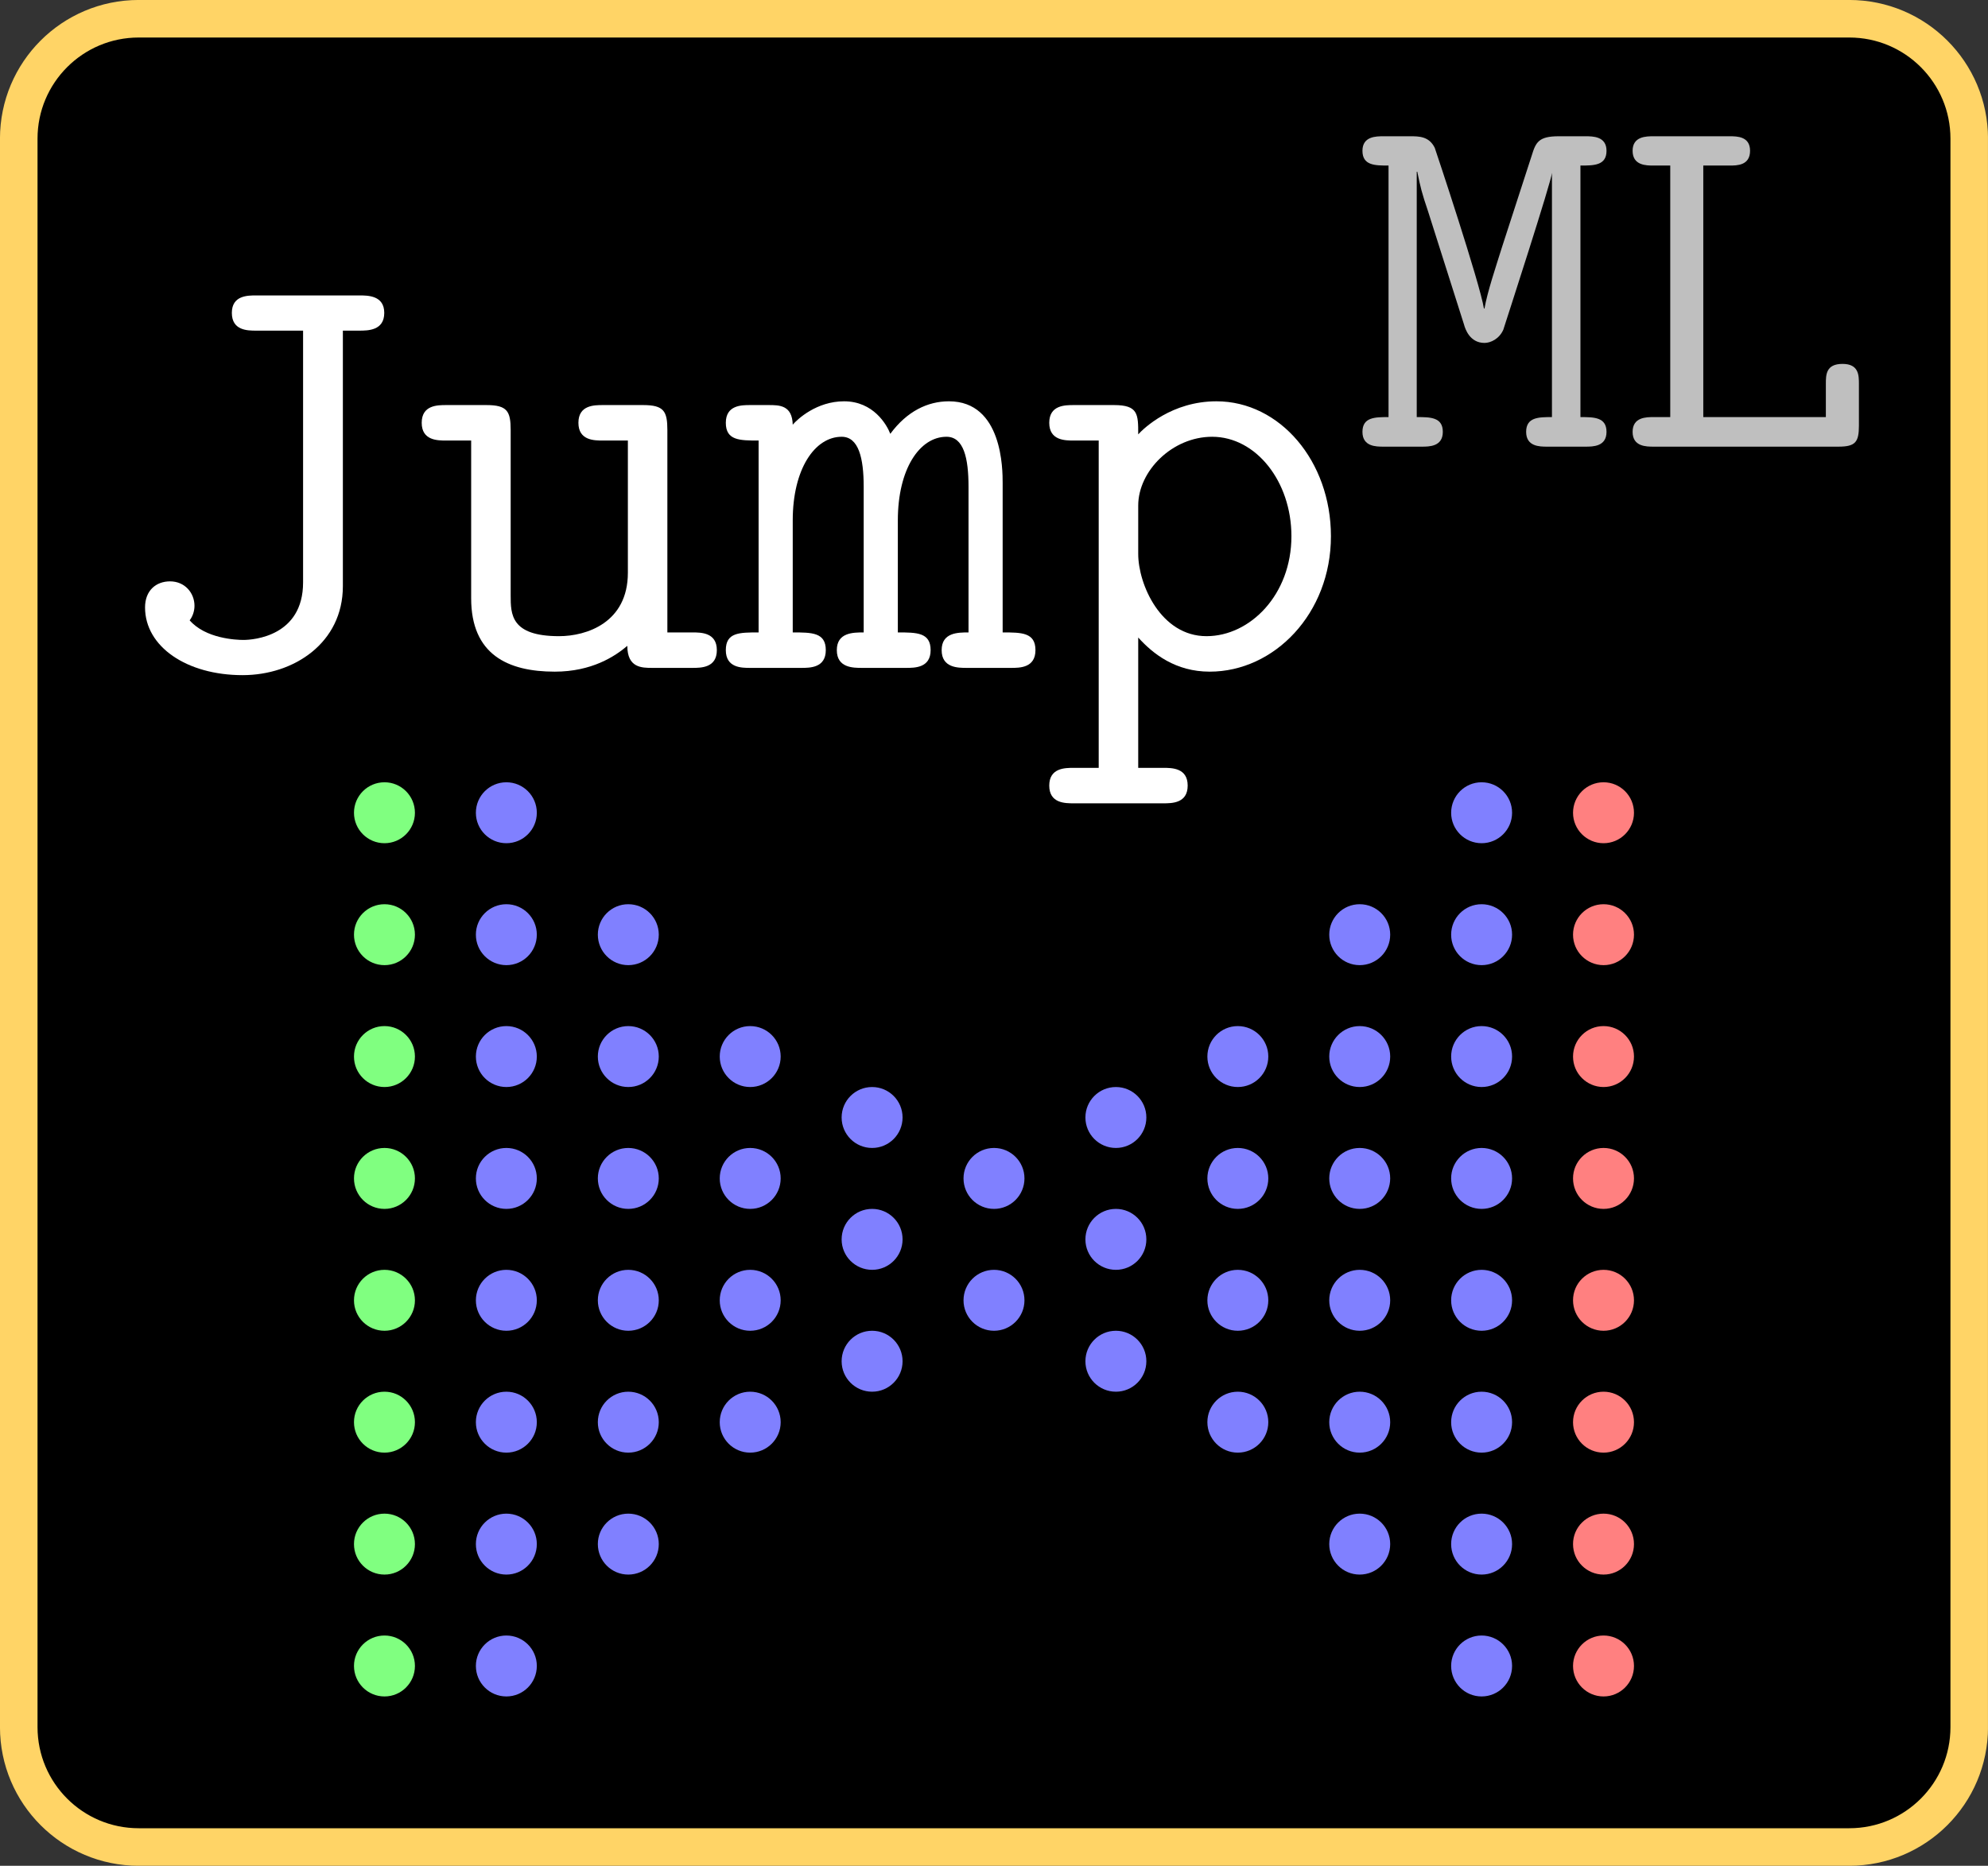 <?xml version="1.0" encoding="UTF-8"?>
<svg xmlns="http://www.w3.org/2000/svg" xmlns:xlink="http://www.w3.org/1999/xlink" width="115.568pt" height="108.482pt" viewBox="0 0 115.568 108.482" version="1.1">
<rect x="0" y="0" width="115.568" height="108.482" fill="#333333" stroke="none"/>
<defs>
<g>
<symbol overflow="visible" id="glyph0-0">
<path style="stroke:none;" d=""/>
</symbol>
<symbol overflow="visible" id="glyph0-1">
<path style="stroke:none;" d="M 14.188 -19.609 L 15.141 -19.609 C 15.641 -19.609 16.594 -19.609 16.594 -20.641 C 16.594 -21.656 15.641 -21.656 15.141 -21.656 L 9.141 -21.656 C 8.656 -21.656 7.734 -21.656 7.734 -20.641 C 7.734 -19.609 8.656 -19.609 9.141 -19.609 L 11.875 -19.609 L 11.875 -4.969 C 11.875 -1.844 9 -1.625 8.406 -1.625 C 7.984 -1.625 6.203 -1.703 5.281 -2.766 C 5.453 -2.984 5.562 -3.297 5.562 -3.609 C 5.562 -4.359 5 -5.031 4.141 -5.031 C 3.328 -5.031 2.688 -4.5 2.688 -3.516 C 2.688 -1.234 5.109 0.422 8.359 0.422 C 11.344 0.422 14.188 -1.453 14.188 -4.75 Z M 14.188 -19.609 "/>
</symbol>
<symbol overflow="visible" id="glyph0-2">
<path style="stroke:none;" d="M 14.812 -13.828 C 14.812 -14.922 14.609 -15.281 13.406 -15.281 L 11.062 -15.281 C 10.562 -15.281 9.641 -15.281 9.641 -14.25 C 9.641 -13.219 10.562 -13.219 11.062 -13.219 L 12.516 -13.219 L 12.516 -5.531 C 12.516 -2.625 10.109 -1.844 8.516 -1.844 C 5.703 -1.844 5.703 -3.125 5.703 -4.219 L 5.703 -13.828 C 5.703 -14.922 5.5 -15.281 4.297 -15.281 L 1.953 -15.281 C 1.453 -15.281 0.531 -15.281 0.531 -14.25 C 0.531 -13.219 1.453 -13.219 1.953 -13.219 L 3.406 -13.219 L 3.406 -4.047 C 3.406 -0.781 5.531 0.219 8.266 0.219 C 10.422 0.219 11.766 -0.672 12.484 -1.281 C 12.484 0 13.328 0 13.938 0 L 16.266 0 C 16.766 0 17.688 0 17.688 -1.031 C 17.688 -2.062 16.766 -2.062 16.266 -2.062 L 14.812 -2.062 Z M 14.812 -13.828 "/>
</symbol>
<symbol overflow="visible" id="glyph0-3">
<path style="stroke:none;" d="M 16.062 -10.75 C 16.062 -11.516 16.062 -15.5 12.938 -15.5 C 11.703 -15.5 10.5 -14.922 9.531 -13.609 C 9.328 -14.141 8.547 -15.5 6.844 -15.5 C 5.25 -15.5 4.141 -14.469 3.859 -14.141 C 3.828 -15.281 3.078 -15.281 2.453 -15.281 L 1.375 -15.281 C 0.891 -15.281 -0.031 -15.281 -0.031 -14.25 C -0.031 -13.219 0.781 -13.219 1.875 -13.219 L 1.875 -2.062 C 0.75 -2.062 -0.031 -2.062 -0.031 -1.031 C -0.031 0 0.891 0 1.375 0 L 4.359 0 C 4.859 0 5.781 0 5.781 -1.031 C 5.781 -2.062 4.969 -2.062 3.859 -2.062 L 3.859 -8.578 C 3.859 -11.562 5.141 -13.438 6.703 -13.438 C 7.688 -13.438 7.984 -12.203 7.984 -10.531 L 7.984 -2.062 C 7.375 -2.062 6.422 -2.062 6.422 -1.031 C 6.422 0 7.375 0 7.875 0 L 10.453 0 C 10.953 0 11.875 0 11.875 -1.031 C 11.875 -2.062 11.062 -2.062 9.969 -2.062 L 9.969 -8.578 C 9.969 -11.562 11.234 -13.438 12.797 -13.438 C 13.797 -13.438 14.078 -12.203 14.078 -10.531 L 14.078 -2.062 C 13.469 -2.062 12.516 -2.062 12.516 -1.031 C 12.516 0 13.469 0 13.969 0 L 16.562 0 C 17.047 0 17.969 0 17.969 -1.031 C 17.969 -2.062 17.156 -2.062 16.062 -2.062 Z M 16.062 -10.75 "/>
</symbol>
<symbol overflow="visible" id="glyph0-4">
<path style="stroke:none;" d="M 7.156 7.875 C 7.656 7.875 8.578 7.875 8.578 6.844 C 8.578 5.812 7.656 5.812 7.156 5.812 L 5.703 5.812 L 5.703 -1.766 C 6.562 -0.812 7.875 0.219 9.859 0.219 C 13.609 0.219 16.906 -3.156 16.906 -7.656 C 16.906 -12.016 13.938 -15.5 10.25 -15.5 C 7.656 -15.5 6.031 -13.938 5.703 -13.578 C 5.703 -14.75 5.703 -15.281 4.297 -15.281 L 1.953 -15.281 C 1.453 -15.281 0.531 -15.281 0.531 -14.25 C 0.531 -13.219 1.453 -13.219 1.953 -13.219 L 3.406 -13.219 L 3.406 5.812 L 1.953 5.812 C 1.453 5.812 0.531 5.812 0.531 6.844 C 0.531 7.875 1.453 7.875 1.953 7.875 Z M 5.703 -9.438 C 5.703 -11.453 7.688 -13.438 10 -13.438 C 12.547 -13.438 14.609 -10.844 14.609 -7.656 C 14.609 -4.25 12.203 -1.844 9.672 -1.844 C 7.016 -1.844 5.703 -4.859 5.703 -6.625 Z M 5.703 -9.438 "/>
</symbol>
<symbol overflow="visible" id="glyph1-0">
<path style="stroke:none;" d=""/>
</symbol>
<symbol overflow="visible" id="glyph1-1">
<path style="stroke:none;" d="M 8.625 -11.641 C 8.25 -10.438 7.766 -9.016 7.594 -8.031 L 7.562 -8.031 C 7.328 -9.516 4.75 -17.25 4.703 -17.375 C 4.375 -18.047 3.781 -18.047 3.281 -18.047 L 1.719 -18.047 C 1.297 -18.047 0.5 -18.047 0.5 -17.203 C 0.5 -16.344 1.234 -16.344 2.016 -16.344 L 2.016 -1.719 C 1.234 -1.719 0.5 -1.719 0.5 -0.859 C 0.5 0 1.297 0 1.719 0 L 3.953 0 C 4.375 0 5.172 0 5.172 -0.859 C 5.172 -1.719 4.438 -1.719 3.656 -1.719 L 3.656 -15.984 L 3.688 -15.984 C 3.875 -15.062 3.953 -14.75 4.312 -13.688 L 6.406 -7.094 C 6.469 -6.859 6.734 -6.031 7.594 -6.031 C 7.953 -6.031 8.453 -6.266 8.688 -6.797 C 8.828 -7.234 11.516 -15.516 11.516 -15.922 L 11.516 -1.719 C 10.75 -1.719 10.016 -1.719 10.016 -0.859 C 10.016 0 10.812 0 11.234 0 L 13.469 0 C 13.891 0 14.688 0 14.688 -0.859 C 14.688 -1.719 13.953 -1.719 13.172 -1.719 L 13.172 -16.344 C 13.953 -16.344 14.688 -16.344 14.688 -17.203 C 14.688 -18.047 13.891 -18.047 13.469 -18.047 L 11.906 -18.047 C 10.75 -18.047 10.578 -17.703 10.344 -16.938 Z M 8.625 -11.641 "/>
</symbol>
<symbol overflow="visible" id="glyph1-2">
<path style="stroke:none;" d="M 5.109 -16.344 L 6.641 -16.344 C 7.062 -16.344 7.828 -16.344 7.828 -17.203 C 7.828 -18.047 7.062 -18.047 6.641 -18.047 L 2.219 -18.047 C 1.797 -18.047 1 -18.047 1 -17.203 C 1 -16.344 1.797 -16.344 2.219 -16.344 L 3.188 -16.344 L 3.188 -1.719 L 2.219 -1.719 C 1.797 -1.719 1 -1.719 1 -0.859 C 1 0 1.797 0 2.219 0 L 12.969 0 C 13.953 0 14.156 -0.266 14.156 -1.219 L 14.156 -3.641 C 14.156 -4.141 14.156 -4.812 13.203 -4.812 C 12.234 -4.812 12.234 -4.172 12.234 -3.641 L 12.234 -1.719 L 5.109 -1.719 Z M 5.109 -16.344 "/>
</symbol>
</g>
<clipPath id="clip1">
  <path d="M 0 0 L 115.566 0 L 115.566 108.48 L 0 108.48 Z M 0 0 "/>
</clipPath>
</defs>
<g id="surface1">
<path style=" stroke:none;fill-rule:nonzero;fill:rgb(0%,0%,0%);fill-opacity:1;" d="M 1.09 100.418 L 1.09 8.062 C 1.09 4.211 4.211 1.09 8.062 1.09 L 107.504 1.09 C 111.355 1.09 114.477 4.211 114.477 8.062 L 114.477 100.418 C 114.477 104.27 111.355 107.391 107.504 107.391 L 8.062 107.391 C 4.211 107.391 1.09 104.27 1.09 100.418 Z M 1.09 100.418 "/>
<g clip-path="url(#clip1)" clip-rule="nonzero">
<path style="fill:none;stroke-width:2.183;stroke-linecap:butt;stroke-linejoin:miter;stroke:rgb(100%,83.06%,39.999%);stroke-opacity:1;stroke-miterlimit:10;" d="M -56.694 -42.634 L -56.694 49.721 C -56.694 53.573 -53.573 56.694 -49.721 56.694 L 49.72 56.694 C 53.571 56.694 56.693 53.573 56.693 49.721 L 56.693 -42.634 C 56.693 -46.486 53.571 -49.607 49.72 -49.607 L -49.721 -49.607 C -53.573 -49.607 -56.694 -46.486 -56.694 -42.634 Z M -56.694 -42.634 " transform="matrix(1,0,0,-1,57.784,57.784)"/>
</g>
<g style="fill:rgb(100%,100%,100%);fill-opacity:1;">
  <use xlink:href="#glyph0-1" x="5.744" y="38.833"/>
  <use xlink:href="#glyph0-2" x="23.984" y="38.833"/>
  <use xlink:href="#glyph0-3" x="42.225" y="38.833"/>
  <use xlink:href="#glyph0-4" x="60.465" y="38.833"/>
</g>
<g style="fill:rgb(75%,75%,75%);fill-opacity:1;">
  <use xlink:href="#glyph1-1" x="78.703" y="25.97"/>
  <use xlink:href="#glyph1-2" x="93.908" y="25.97"/>
</g>
<path style=" stroke:none;fill-rule:nonzero;fill:rgb(50%,100%,50%);fill-opacity:1;" d="M 24.121 47.258 C 24.121 46.277 23.328 45.484 22.352 45.484 C 21.371 45.484 20.578 46.277 20.578 47.258 C 20.578 48.234 21.371 49.027 22.352 49.027 C 23.328 49.027 24.121 48.234 24.121 47.258 Z M 24.121 47.258 "/>
<path style=" stroke:none;fill-rule:nonzero;fill:rgb(50%,100%,50%);fill-opacity:1;" d="M 24.121 54.344 C 24.121 53.367 23.328 52.574 22.352 52.574 C 21.371 52.574 20.578 53.367 20.578 54.344 C 20.578 55.324 21.371 56.117 22.352 56.117 C 23.328 56.117 24.121 55.324 24.121 54.344 Z M 24.121 54.344 "/>
<path style=" stroke:none;fill-rule:nonzero;fill:rgb(50%,100%,50%);fill-opacity:1;" d="M 24.121 61.43 C 24.121 60.453 23.328 59.66 22.352 59.66 C 21.371 59.66 20.578 60.453 20.578 61.43 C 20.578 62.41 21.371 63.203 22.352 63.203 C 23.328 63.203 24.121 62.41 24.121 61.43 Z M 24.121 61.43 "/>
<path style=" stroke:none;fill-rule:nonzero;fill:rgb(50%,100%,50%);fill-opacity:1;" d="M 24.121 68.516 C 24.121 67.539 23.328 66.746 22.352 66.746 C 21.371 66.746 20.578 67.539 20.578 68.516 C 20.578 69.496 21.371 70.289 22.352 70.289 C 23.328 70.289 24.121 69.496 24.121 68.516 Z M 24.121 68.516 "/>
<path style=" stroke:none;fill-rule:nonzero;fill:rgb(50%,100%,50%);fill-opacity:1;" d="M 24.121 75.605 C 24.121 74.625 23.328 73.832 22.352 73.832 C 21.371 73.832 20.578 74.625 20.578 75.605 C 20.578 76.582 21.371 77.375 22.352 77.375 C 23.328 77.375 24.121 76.582 24.121 75.605 Z M 24.121 75.605 "/>
<path style=" stroke:none;fill-rule:nonzero;fill:rgb(50%,100%,50%);fill-opacity:1;" d="M 24.121 82.691 C 24.121 81.711 23.328 80.918 22.352 80.918 C 21.371 80.918 20.578 81.711 20.578 82.691 C 20.578 83.668 21.371 84.461 22.352 84.461 C 23.328 84.461 24.121 83.668 24.121 82.691 Z M 24.121 82.691 "/>
<path style=" stroke:none;fill-rule:nonzero;fill:rgb(50%,100%,50%);fill-opacity:1;" d="M 24.121 89.777 C 24.121 88.801 23.328 88.008 22.352 88.008 C 21.371 88.008 20.578 88.801 20.578 89.777 C 20.578 90.758 21.371 91.551 22.352 91.551 C 23.328 91.551 24.121 90.758 24.121 89.777 Z M 24.121 89.777 "/>
<path style=" stroke:none;fill-rule:nonzero;fill:rgb(50%,100%,50%);fill-opacity:1;" d="M 24.121 96.863 C 24.121 95.887 23.328 95.094 22.352 95.094 C 21.371 95.094 20.578 95.887 20.578 96.863 C 20.578 97.844 21.371 98.637 22.352 98.637 C 23.328 98.637 24.121 97.844 24.121 96.863 Z M 24.121 96.863 "/>
<path style=" stroke:none;fill-rule:nonzero;fill:rgb(50%,50%,100%);fill-opacity:1;" d="M 31.207 47.258 C 31.207 46.277 30.414 45.484 29.438 45.484 C 28.457 45.484 27.664 46.277 27.664 47.258 C 27.664 48.234 28.457 49.027 29.438 49.027 C 30.414 49.027 31.207 48.234 31.207 47.258 Z M 31.207 47.258 "/>
<path style=" stroke:none;fill-rule:nonzero;fill:rgb(50%,50%,100%);fill-opacity:1;" d="M 31.207 54.344 C 31.207 53.367 30.414 52.574 29.438 52.574 C 28.457 52.574 27.664 53.367 27.664 54.344 C 27.664 55.324 28.457 56.117 29.438 56.117 C 30.414 56.117 31.207 55.324 31.207 54.344 Z M 31.207 54.344 "/>
<path style=" stroke:none;fill-rule:nonzero;fill:rgb(50%,50%,100%);fill-opacity:1;" d="M 31.207 61.43 C 31.207 60.453 30.414 59.66 29.438 59.66 C 28.457 59.66 27.664 60.453 27.664 61.43 C 27.664 62.41 28.457 63.203 29.438 63.203 C 30.414 63.203 31.207 62.41 31.207 61.43 Z M 31.207 61.43 "/>
<path style=" stroke:none;fill-rule:nonzero;fill:rgb(50%,50%,100%);fill-opacity:1;" d="M 31.207 68.516 C 31.207 67.539 30.414 66.746 29.438 66.746 C 28.457 66.746 27.664 67.539 27.664 68.516 C 27.664 69.496 28.457 70.289 29.438 70.289 C 30.414 70.289 31.207 69.496 31.207 68.516 Z M 31.207 68.516 "/>
<path style=" stroke:none;fill-rule:nonzero;fill:rgb(50%,50%,100%);fill-opacity:1;" d="M 31.207 75.605 C 31.207 74.625 30.414 73.832 29.438 73.832 C 28.457 73.832 27.664 74.625 27.664 75.605 C 27.664 76.582 28.457 77.375 29.438 77.375 C 30.414 77.375 31.207 76.582 31.207 75.605 Z M 31.207 75.605 "/>
<path style=" stroke:none;fill-rule:nonzero;fill:rgb(50%,50%,100%);fill-opacity:1;" d="M 31.207 82.691 C 31.207 81.711 30.414 80.918 29.438 80.918 C 28.457 80.918 27.664 81.711 27.664 82.691 C 27.664 83.668 28.457 84.461 29.438 84.461 C 30.414 84.461 31.207 83.668 31.207 82.691 Z M 31.207 82.691 "/>
<path style=" stroke:none;fill-rule:nonzero;fill:rgb(50%,50%,100%);fill-opacity:1;" d="M 31.207 89.777 C 31.207 88.801 30.414 88.008 29.438 88.008 C 28.457 88.008 27.664 88.801 27.664 89.777 C 27.664 90.758 28.457 91.551 29.438 91.551 C 30.414 91.551 31.207 90.758 31.207 89.777 Z M 31.207 89.777 "/>
<path style=" stroke:none;fill-rule:nonzero;fill:rgb(50%,50%,100%);fill-opacity:1;" d="M 31.207 96.863 C 31.207 95.887 30.414 95.094 29.438 95.094 C 28.457 95.094 27.664 95.887 27.664 96.863 C 27.664 97.844 28.457 98.637 29.438 98.637 C 30.414 98.637 31.207 97.844 31.207 96.863 Z M 31.207 96.863 "/>
<path style=" stroke:none;fill-rule:nonzero;fill:rgb(50%,50%,100%);fill-opacity:1;" d="M 38.297 54.344 C 38.297 53.367 37.504 52.574 36.523 52.574 C 35.547 52.574 34.754 53.367 34.754 54.344 C 34.754 55.324 35.547 56.117 36.523 56.117 C 37.504 56.117 38.297 55.324 38.297 54.344 Z M 38.297 54.344 "/>
<path style=" stroke:none;fill-rule:nonzero;fill:rgb(50%,50%,100%);fill-opacity:1;" d="M 38.297 61.43 C 38.297 60.453 37.504 59.66 36.523 59.66 C 35.547 59.66 34.754 60.453 34.754 61.43 C 34.754 62.41 35.547 63.203 36.523 63.203 C 37.504 63.203 38.297 62.41 38.297 61.43 Z M 38.297 61.43 "/>
<path style=" stroke:none;fill-rule:nonzero;fill:rgb(50%,50%,100%);fill-opacity:1;" d="M 38.297 68.516 C 38.297 67.539 37.504 66.746 36.523 66.746 C 35.547 66.746 34.754 67.539 34.754 68.516 C 34.754 69.496 35.547 70.289 36.523 70.289 C 37.504 70.289 38.297 69.496 38.297 68.516 Z M 38.297 68.516 "/>
<path style=" stroke:none;fill-rule:nonzero;fill:rgb(50%,50%,100%);fill-opacity:1;" d="M 38.297 75.605 C 38.297 74.625 37.504 73.832 36.523 73.832 C 35.547 73.832 34.754 74.625 34.754 75.605 C 34.754 76.582 35.547 77.375 36.523 77.375 C 37.504 77.375 38.297 76.582 38.297 75.605 Z M 38.297 75.605 "/>
<path style=" stroke:none;fill-rule:nonzero;fill:rgb(50%,50%,100%);fill-opacity:1;" d="M 38.297 82.691 C 38.297 81.711 37.504 80.918 36.523 80.918 C 35.547 80.918 34.754 81.711 34.754 82.691 C 34.754 83.668 35.547 84.461 36.523 84.461 C 37.504 84.461 38.297 83.668 38.297 82.691 Z M 38.297 82.691 "/>
<path style=" stroke:none;fill-rule:nonzero;fill:rgb(50%,50%,100%);fill-opacity:1;" d="M 38.297 89.777 C 38.297 88.801 37.504 88.008 36.523 88.008 C 35.547 88.008 34.754 88.801 34.754 89.777 C 34.754 90.758 35.547 91.551 36.523 91.551 C 37.504 91.551 38.297 90.758 38.297 89.777 Z M 38.297 89.777 "/>
<path style=" stroke:none;fill-rule:nonzero;fill:rgb(50%,50%,100%);fill-opacity:1;" d="M 45.383 61.43 C 45.383 60.453 44.59 59.66 43.609 59.66 C 42.633 59.66 41.84 60.453 41.84 61.43 C 41.84 62.41 42.633 63.203 43.609 63.203 C 44.59 63.203 45.383 62.41 45.383 61.43 Z M 45.383 61.43 "/>
<path style=" stroke:none;fill-rule:nonzero;fill:rgb(50%,50%,100%);fill-opacity:1;" d="M 45.383 68.516 C 45.383 67.539 44.59 66.746 43.609 66.746 C 42.633 66.746 41.84 67.539 41.84 68.516 C 41.84 69.496 42.633 70.289 43.609 70.289 C 44.59 70.289 45.383 69.496 45.383 68.516 Z M 45.383 68.516 "/>
<path style=" stroke:none;fill-rule:nonzero;fill:rgb(50%,50%,100%);fill-opacity:1;" d="M 45.383 75.605 C 45.383 74.625 44.59 73.832 43.609 73.832 C 42.633 73.832 41.84 74.625 41.84 75.605 C 41.84 76.582 42.633 77.375 43.609 77.375 C 44.59 77.375 45.383 76.582 45.383 75.605 Z M 45.383 75.605 "/>
<path style=" stroke:none;fill-rule:nonzero;fill:rgb(50%,50%,100%);fill-opacity:1;" d="M 45.383 82.691 C 45.383 81.711 44.59 80.918 43.609 80.918 C 42.633 80.918 41.84 81.711 41.84 82.691 C 41.84 83.668 42.633 84.461 43.609 84.461 C 44.59 84.461 45.383 83.668 45.383 82.691 Z M 45.383 82.691 "/>
<path style=" stroke:none;fill-rule:nonzero;fill:rgb(50%,50%,100%);fill-opacity:1;" d="M 52.469 64.973 C 52.469 63.996 51.676 63.203 50.699 63.203 C 49.719 63.203 48.926 63.996 48.926 64.973 C 48.926 65.953 49.719 66.746 50.699 66.746 C 51.676 66.746 52.469 65.953 52.469 64.973 Z M 52.469 64.973 "/>
<path style=" stroke:none;fill-rule:nonzero;fill:rgb(50%,50%,100%);fill-opacity:1;" d="M 52.469 72.062 C 52.469 71.082 51.676 70.289 50.699 70.289 C 49.719 70.289 48.926 71.082 48.926 72.062 C 48.926 73.039 49.719 73.832 50.699 73.832 C 51.676 73.832 52.469 73.039 52.469 72.062 Z M 52.469 72.062 "/>
<path style=" stroke:none;fill-rule:nonzero;fill:rgb(50%,50%,100%);fill-opacity:1;" d="M 52.469 79.148 C 52.469 78.168 51.676 77.375 50.699 77.375 C 49.719 77.375 48.926 78.168 48.926 79.148 C 48.926 80.125 49.719 80.918 50.699 80.918 C 51.676 80.918 52.469 80.125 52.469 79.148 Z M 52.469 79.148 "/>
<path style=" stroke:none;fill-rule:nonzero;fill:rgb(50%,50%,100%);fill-opacity:1;" d="M 59.555 68.516 C 59.555 67.539 58.762 66.746 57.785 66.746 C 56.805 66.746 56.012 67.539 56.012 68.516 C 56.012 69.496 56.805 70.289 57.785 70.289 C 58.762 70.289 59.555 69.496 59.555 68.516 Z M 59.555 68.516 "/>
<path style=" stroke:none;fill-rule:nonzero;fill:rgb(50%,50%,100%);fill-opacity:1;" d="M 59.555 75.605 C 59.555 74.625 58.762 73.832 57.785 73.832 C 56.805 73.832 56.012 74.625 56.012 75.605 C 56.012 76.582 56.805 77.375 57.785 77.375 C 58.762 77.375 59.555 76.582 59.555 75.605 Z M 59.555 75.605 "/>
<path style=" stroke:none;fill-rule:nonzero;fill:rgb(50%,50%,100%);fill-opacity:1;" d="M 66.641 64.973 C 66.641 63.996 65.848 63.203 64.871 63.203 C 63.891 63.203 63.098 63.996 63.098 64.973 C 63.098 65.953 63.891 66.746 64.871 66.746 C 65.848 66.746 66.641 65.953 66.641 64.973 Z M 66.641 64.973 "/>
<path style=" stroke:none;fill-rule:nonzero;fill:rgb(50%,50%,100%);fill-opacity:1;" d="M 66.641 72.062 C 66.641 71.082 65.848 70.289 64.871 70.289 C 63.891 70.289 63.098 71.082 63.098 72.062 C 63.098 73.039 63.891 73.832 64.871 73.832 C 65.848 73.832 66.641 73.039 66.641 72.062 Z M 66.641 72.062 "/>
<path style=" stroke:none;fill-rule:nonzero;fill:rgb(50%,50%,100%);fill-opacity:1;" d="M 66.641 79.148 C 66.641 78.168 65.848 77.375 64.871 77.375 C 63.891 77.375 63.098 78.168 63.098 79.148 C 63.098 80.125 63.891 80.918 64.871 80.918 C 65.848 80.918 66.641 80.125 66.641 79.148 Z M 66.641 79.148 "/>
<path style=" stroke:none;fill-rule:nonzero;fill:rgb(50%,50%,100%);fill-opacity:1;" d="M 73.73 61.43 C 73.73 60.453 72.938 59.66 71.957 59.66 C 70.98 59.66 70.188 60.453 70.188 61.43 C 70.188 62.41 70.98 63.203 71.957 63.203 C 72.938 63.203 73.73 62.41 73.73 61.43 Z M 73.73 61.43 "/>
<path style=" stroke:none;fill-rule:nonzero;fill:rgb(50%,50%,100%);fill-opacity:1;" d="M 73.73 68.516 C 73.73 67.539 72.938 66.746 71.957 66.746 C 70.98 66.746 70.188 67.539 70.188 68.516 C 70.188 69.496 70.98 70.289 71.957 70.289 C 72.938 70.289 73.73 69.496 73.73 68.516 Z M 73.73 68.516 "/>
<path style=" stroke:none;fill-rule:nonzero;fill:rgb(50%,50%,100%);fill-opacity:1;" d="M 73.73 75.605 C 73.73 74.625 72.938 73.832 71.957 73.832 C 70.98 73.832 70.188 74.625 70.188 75.605 C 70.188 76.582 70.98 77.375 71.957 77.375 C 72.938 77.375 73.73 76.582 73.73 75.605 Z M 73.73 75.605 "/>
<path style=" stroke:none;fill-rule:nonzero;fill:rgb(50%,50%,100%);fill-opacity:1;" d="M 73.73 82.691 C 73.73 81.711 72.938 80.918 71.957 80.918 C 70.98 80.918 70.188 81.711 70.188 82.691 C 70.188 83.668 70.98 84.461 71.957 84.461 C 72.938 84.461 73.73 83.668 73.73 82.691 Z M 73.73 82.691 "/>
<path style=" stroke:none;fill-rule:nonzero;fill:rgb(50%,50%,100%);fill-opacity:1;" d="M 80.816 54.344 C 80.816 53.367 80.023 52.574 79.043 52.574 C 78.066 52.574 77.273 53.367 77.273 54.344 C 77.273 55.324 78.066 56.117 79.043 56.117 C 80.023 56.117 80.816 55.324 80.816 54.344 Z M 80.816 54.344 "/>
<path style=" stroke:none;fill-rule:nonzero;fill:rgb(50%,50%,100%);fill-opacity:1;" d="M 80.816 61.43 C 80.816 60.453 80.023 59.66 79.043 59.66 C 78.066 59.66 77.273 60.453 77.273 61.43 C 77.273 62.41 78.066 63.203 79.043 63.203 C 80.023 63.203 80.816 62.41 80.816 61.43 Z M 80.816 61.43 "/>
<path style=" stroke:none;fill-rule:nonzero;fill:rgb(50%,50%,100%);fill-opacity:1;" d="M 80.816 68.516 C 80.816 67.539 80.023 66.746 79.043 66.746 C 78.066 66.746 77.273 67.539 77.273 68.516 C 77.273 69.496 78.066 70.289 79.043 70.289 C 80.023 70.289 80.816 69.496 80.816 68.516 Z M 80.816 68.516 "/>
<path style=" stroke:none;fill-rule:nonzero;fill:rgb(50%,50%,100%);fill-opacity:1;" d="M 80.816 75.605 C 80.816 74.625 80.023 73.832 79.043 73.832 C 78.066 73.832 77.273 74.625 77.273 75.605 C 77.273 76.582 78.066 77.375 79.043 77.375 C 80.023 77.375 80.816 76.582 80.816 75.605 Z M 80.816 75.605 "/>
<path style=" stroke:none;fill-rule:nonzero;fill:rgb(50%,50%,100%);fill-opacity:1;" d="M 80.816 82.691 C 80.816 81.711 80.023 80.918 79.043 80.918 C 78.066 80.918 77.273 81.711 77.273 82.691 C 77.273 83.668 78.066 84.461 79.043 84.461 C 80.023 84.461 80.816 83.668 80.816 82.691 Z M 80.816 82.691 "/>
<path style=" stroke:none;fill-rule:nonzero;fill:rgb(50%,50%,100%);fill-opacity:1;" d="M 80.816 89.777 C 80.816 88.801 80.023 88.008 79.043 88.008 C 78.066 88.008 77.273 88.801 77.273 89.777 C 77.273 90.758 78.066 91.551 79.043 91.551 C 80.023 91.551 80.816 90.758 80.816 89.777 Z M 80.816 89.777 "/>
<path style=" stroke:none;fill-rule:nonzero;fill:rgb(50%,50%,100%);fill-opacity:1;" d="M 87.902 47.258 C 87.902 46.277 87.109 45.484 86.129 45.484 C 85.152 45.484 84.359 46.277 84.359 47.258 C 84.359 48.234 85.152 49.027 86.129 49.027 C 87.109 49.027 87.902 48.234 87.902 47.258 Z M 87.902 47.258 "/>
<path style=" stroke:none;fill-rule:nonzero;fill:rgb(50%,50%,100%);fill-opacity:1;" d="M 87.902 54.344 C 87.902 53.367 87.109 52.574 86.129 52.574 C 85.152 52.574 84.359 53.367 84.359 54.344 C 84.359 55.324 85.152 56.117 86.129 56.117 C 87.109 56.117 87.902 55.324 87.902 54.344 Z M 87.902 54.344 "/>
<path style=" stroke:none;fill-rule:nonzero;fill:rgb(50%,50%,100%);fill-opacity:1;" d="M 87.902 61.43 C 87.902 60.453 87.109 59.66 86.129 59.66 C 85.152 59.66 84.359 60.453 84.359 61.43 C 84.359 62.41 85.152 63.203 86.129 63.203 C 87.109 63.203 87.902 62.41 87.902 61.43 Z M 87.902 61.43 "/>
<path style=" stroke:none;fill-rule:nonzero;fill:rgb(50%,50%,100%);fill-opacity:1;" d="M 87.902 68.516 C 87.902 67.539 87.109 66.746 86.129 66.746 C 85.152 66.746 84.359 67.539 84.359 68.516 C 84.359 69.496 85.152 70.289 86.129 70.289 C 87.109 70.289 87.902 69.496 87.902 68.516 Z M 87.902 68.516 "/>
<path style=" stroke:none;fill-rule:nonzero;fill:rgb(50%,50%,100%);fill-opacity:1;" d="M 87.902 75.605 C 87.902 74.625 87.109 73.832 86.129 73.832 C 85.152 73.832 84.359 74.625 84.359 75.605 C 84.359 76.582 85.152 77.375 86.129 77.375 C 87.109 77.375 87.902 76.582 87.902 75.605 Z M 87.902 75.605 "/>
<path style=" stroke:none;fill-rule:nonzero;fill:rgb(50%,50%,100%);fill-opacity:1;" d="M 87.902 82.691 C 87.902 81.711 87.109 80.918 86.129 80.918 C 85.152 80.918 84.359 81.711 84.359 82.691 C 84.359 83.668 85.152 84.461 86.129 84.461 C 87.109 84.461 87.902 83.668 87.902 82.691 Z M 87.902 82.691 "/>
<path style=" stroke:none;fill-rule:nonzero;fill:rgb(50%,50%,100%);fill-opacity:1;" d="M 87.902 89.777 C 87.902 88.801 87.109 88.008 86.129 88.008 C 85.152 88.008 84.359 88.801 84.359 89.777 C 84.359 90.758 85.152 91.551 86.129 91.551 C 87.109 91.551 87.902 90.758 87.902 89.777 Z M 87.902 89.777 "/>
<path style=" stroke:none;fill-rule:nonzero;fill:rgb(50%,50%,100%);fill-opacity:1;" d="M 87.902 96.863 C 87.902 95.887 87.109 95.094 86.129 95.094 C 85.152 95.094 84.359 95.887 84.359 96.863 C 84.359 97.844 85.152 98.637 86.129 98.637 C 87.109 98.637 87.902 97.844 87.902 96.863 Z M 87.902 96.863 "/>
<path style=" stroke:none;fill-rule:nonzero;fill:rgb(100%,50%,50%);fill-opacity:1;" d="M 94.988 47.258 C 94.988 46.277 94.195 45.484 93.219 45.484 C 92.238 45.484 91.445 46.277 91.445 47.258 C 91.445 48.234 92.238 49.027 93.219 49.027 C 94.195 49.027 94.988 48.234 94.988 47.258 Z M 94.988 47.258 "/>
<path style=" stroke:none;fill-rule:nonzero;fill:rgb(100%,50%,50%);fill-opacity:1;" d="M 94.988 54.344 C 94.988 53.367 94.195 52.574 93.219 52.574 C 92.238 52.574 91.445 53.367 91.445 54.344 C 91.445 55.324 92.238 56.117 93.219 56.117 C 94.195 56.117 94.988 55.324 94.988 54.344 Z M 94.988 54.344 "/>
<path style=" stroke:none;fill-rule:nonzero;fill:rgb(100%,50%,50%);fill-opacity:1;" d="M 94.988 61.43 C 94.988 60.453 94.195 59.66 93.219 59.66 C 92.238 59.66 91.445 60.453 91.445 61.43 C 91.445 62.41 92.238 63.203 93.219 63.203 C 94.195 63.203 94.988 62.41 94.988 61.43 Z M 94.988 61.43 "/>
<path style=" stroke:none;fill-rule:nonzero;fill:rgb(100%,50%,50%);fill-opacity:1;" d="M 94.988 68.516 C 94.988 67.539 94.195 66.746 93.219 66.746 C 92.238 66.746 91.445 67.539 91.445 68.516 C 91.445 69.496 92.238 70.289 93.219 70.289 C 94.195 70.289 94.988 69.496 94.988 68.516 Z M 94.988 68.516 "/>
<path style=" stroke:none;fill-rule:nonzero;fill:rgb(100%,50%,50%);fill-opacity:1;" d="M 94.988 75.605 C 94.988 74.625 94.195 73.832 93.219 73.832 C 92.238 73.832 91.445 74.625 91.445 75.605 C 91.445 76.582 92.238 77.375 93.219 77.375 C 94.195 77.375 94.988 76.582 94.988 75.605 Z M 94.988 75.605 "/>
<path style=" stroke:none;fill-rule:nonzero;fill:rgb(100%,50%,50%);fill-opacity:1;" d="M 94.988 82.691 C 94.988 81.711 94.195 80.918 93.219 80.918 C 92.238 80.918 91.445 81.711 91.445 82.691 C 91.445 83.668 92.238 84.461 93.219 84.461 C 94.195 84.461 94.988 83.668 94.988 82.691 Z M 94.988 82.691 "/>
<path style=" stroke:none;fill-rule:nonzero;fill:rgb(100%,50%,50%);fill-opacity:1;" d="M 94.988 89.777 C 94.988 88.801 94.195 88.008 93.219 88.008 C 92.238 88.008 91.445 88.801 91.445 89.777 C 91.445 90.758 92.238 91.551 93.219 91.551 C 94.195 91.551 94.988 90.758 94.988 89.777 Z M 94.988 89.777 "/>
<path style=" stroke:none;fill-rule:nonzero;fill:rgb(100%,50%,50%);fill-opacity:1;" d="M 94.988 96.863 C 94.988 95.887 94.195 95.094 93.219 95.094 C 92.238 95.094 91.445 95.887 91.445 96.863 C 91.445 97.844 92.238 98.637 93.219 98.637 C 94.195 98.637 94.988 97.844 94.988 96.863 Z M 94.988 96.863 "/>
</g>
</svg>
